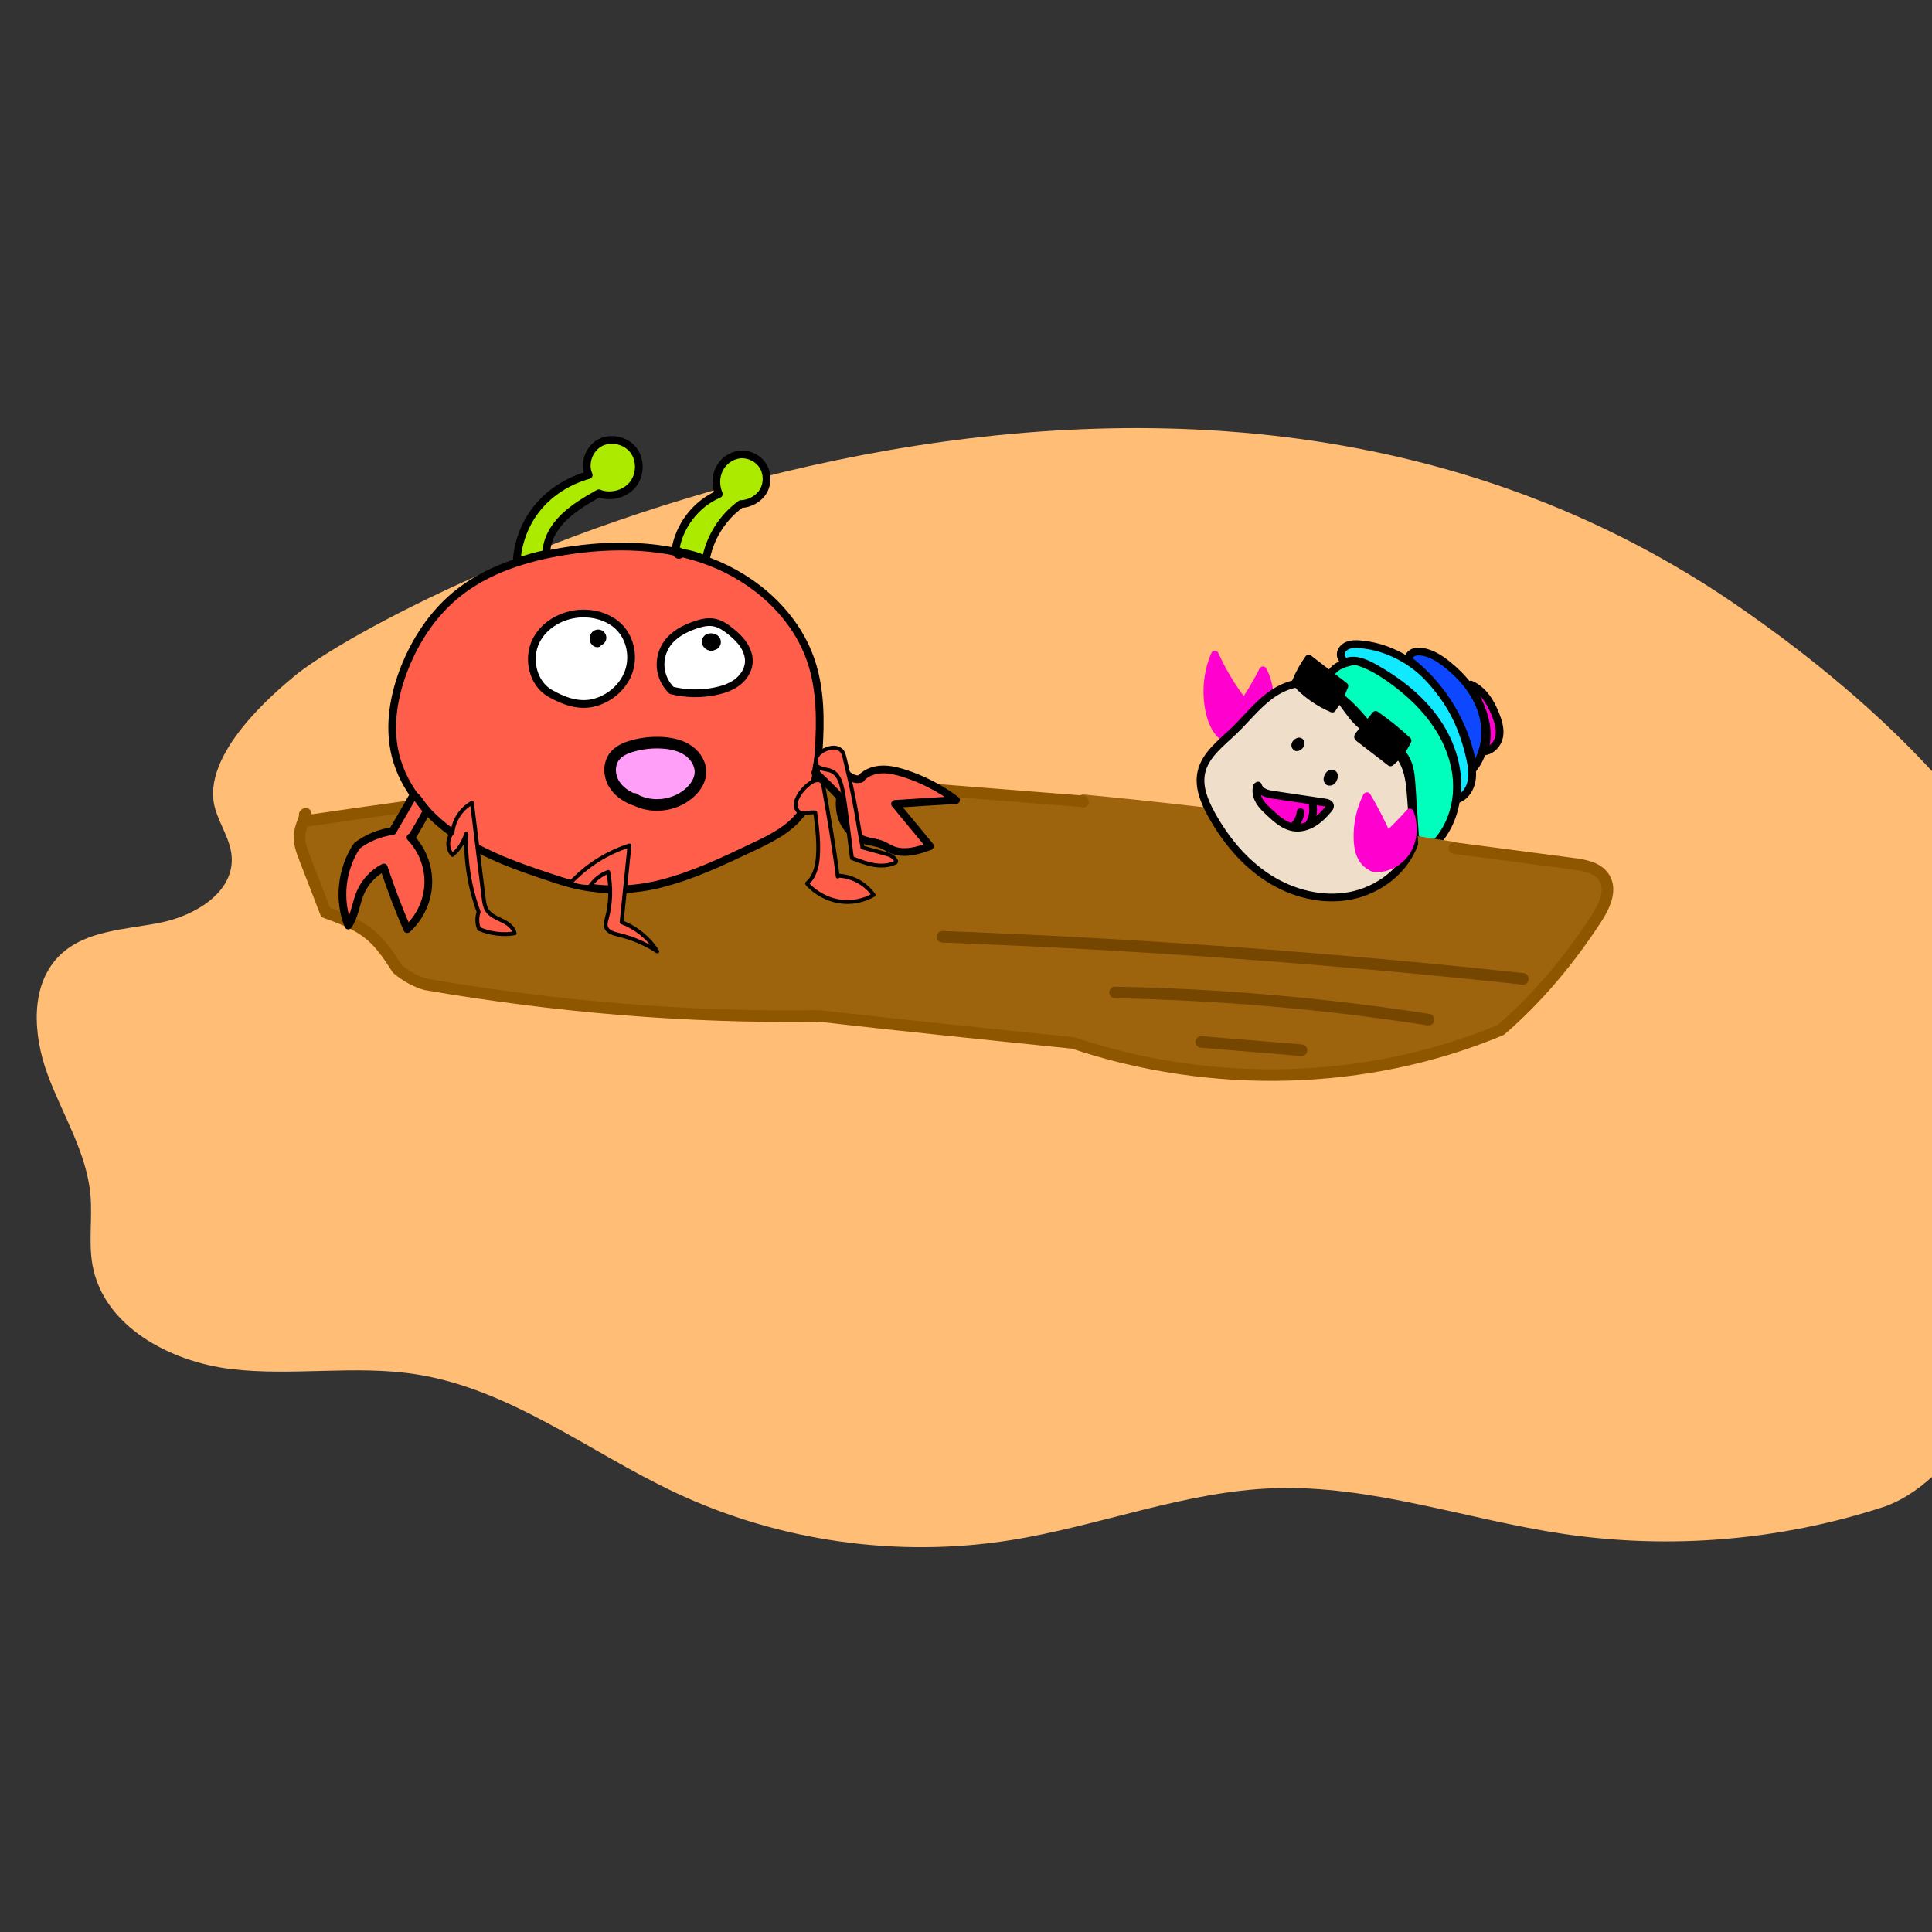 <?xml version="1.0" encoding="utf-8"?>
<!-- Generator: Adobe Illustrator 25.2.0, SVG Export Plug-In . SVG Version: 6.00 Build 0)  -->
<svg version="1.1" id="レイヤー_1" xmlns="http://www.w3.org/2000/svg" xmlns:xlink="http://www.w3.org/1999/xlink" x="0px"
	 y="0px" viewBox="0 0 500 500" style="enable-background:new 0 0 500 500;" xml:space="preserve">
<rect x="0" y="0" width="500" height="500" fill="#333333" stroke="none"/>
<style type="text/css">
	.st0{fill:#FFBD76;}
	.st1{fill:#00FFBC;stroke:#000000;stroke-width:2;stroke-linecap:round;stroke-linejoin:round;stroke-miterlimit:10;}
	.st2{fill:#FF00CF;stroke:#FF00CF;stroke-width:2;stroke-linecap:round;stroke-linejoin:round;stroke-miterlimit:10;}
	.st3{fill:none;stroke:#9E640D;stroke-width:3;stroke-linecap:round;stroke-linejoin:round;stroke-miterlimit:10;}
	.st4{fill:#9E640D;stroke:#8F5600;stroke-width:3;stroke-linecap:round;stroke-linejoin:round;stroke-miterlimit:10;}
	.st5{fill:#FF5F4A;stroke:#000000;stroke-width:2;stroke-linecap:round;stroke-linejoin:round;stroke-miterlimit:10;}
	.st6{fill:none;stroke:#000000;stroke-width:2;stroke-linecap:round;stroke-linejoin:round;stroke-miterlimit:10;}
	.st7{fill:#EFDFCA;stroke:#000000;stroke-width:2;stroke-linecap:round;stroke-linejoin:round;stroke-miterlimit:10;}
	.st8{fill:#FF00CF;stroke:#000000;stroke-width:2;stroke-linecap:round;stroke-linejoin:round;stroke-miterlimit:10;}
	.st9{stroke:#000000;stroke-width:2;stroke-linecap:round;stroke-linejoin:round;stroke-miterlimit:10;}
	.st10{fill:#10E9FF;stroke:#000000;stroke-width:2;stroke-linecap:round;stroke-linejoin:round;stroke-miterlimit:10;}
	.st11{fill:#0D47FF;stroke:#000000;stroke-width:2;stroke-linecap:round;stroke-linejoin:round;stroke-miterlimit:10;}
	.st12{fill:none;stroke:#744600;stroke-width:3;stroke-linecap:round;stroke-linejoin:round;stroke-miterlimit:10;}
	.st13{fill:none;stroke:#000000;stroke-width:3;stroke-linecap:round;stroke-linejoin:round;stroke-miterlimit:10;}
	.st14{fill:#FFFFFF;stroke:#000000;stroke-width:2;stroke-linecap:round;stroke-linejoin:round;stroke-miterlimit:10;}
	.st15{fill:#FF9FF8;stroke:#000000;stroke-width:3;stroke-linecap:round;stroke-linejoin:round;stroke-miterlimit:10;}
	.st16{fill:#ACEA00;stroke:#000000;stroke-width:2;stroke-linecap:round;stroke-linejoin:round;stroke-miterlimit:10;}
	.st17{fill:#FF5F4A;stroke:#000000;stroke-linecap:round;stroke-linejoin:round;stroke-miterlimit:10;}
</style>
<path class="st0" d="M487.28,390.05c-26.51,8.62-55.02,11.01-82.59,6.93c-25.08-3.71-49.6-12.69-74.94-11.83
	c-23.19,0.79-45.27,9.79-68.19,13.44c-29.29,4.66-59.94,0.31-86.78-12.31c-22.34-10.51-42.65-26.77-67.04-30.6
	c-15.8-2.48-32.02,0.53-47.9-1.37c-15.88-1.89-32.96-11.05-35.88-26.78c-1.11-5.99-0.01-12.18-0.55-18.25
	c-0.98-11.01-7.22-20.75-11.06-31.12c-3.85-10.37-4.71-23.5,3.31-31.1c6.64-6.3,16.76-6.47,25.74-8.25
	c8.98-1.78,19.07-7.77,18.57-16.91c-0.25-4.5-3.1-8.4-4.32-12.73c-3.93-13.95,15.97-30.36,20.36-34.05
	C100.39,154.66,300.4,52.03,451.44,158c13.37,9.38,84.08,58.99,80.43,110.63c-1.19,16.83-10.04,29.82-12.38,67
	c-0.56,8.81-0.89,20.99-8.6,33.4C504.93,378.62,496.16,387.17,487.28,390.05z"/>
<path class="st1" d="M354.41,188.94c-2.9-3.1-5.81-6.2-8.71-9.3c-0.75-0.8-1.52-1.65-1.77-2.71c-0.35-1.56,0.57-3.19,1.86-4.13
	c1.29-0.95,2.89-1.35,4.45-1.7c0.02-0.02,0.03-0.03,0.08-0.18c3.73,0.92,7.09,2.95,10.19,5.22c4.42,3.24,8.46,7.06,11.47,11.63
	c3.02,4.57,4.98,9.91,5.09,15.39c0.11,5.47-1.74,11.06-5.49,15.04c0-0.02,0-0.03,0.01,0.03c-1.84,0.22-3.76-0.24-5.3-1.29
	c-0.03,0.05-0.07,0.1-0.13,0.13c0-0.02,0-0.03,0.08-0.11c-0.3-4.5-0.6-9.01-0.9-13.51c-0.17-2.55-0.37-5.21-1.7-7.39
	c-1.22-2-3.24-3.36-5.19-4.65C357.07,190.49,355.37,189.97,354.41,188.94z"/>
<path class="st2" d="M317.01,191.02c-2.26-1.49-3.4-4.21-3.98-6.86c-1.06-4.88-0.62-10.08,1.37-14.73
	c2.01,4.41,4.51,8.59,7.53,12.44c1.83-2.7,3.49-5.52,4.93-8.39c1.63,3.22,2.21,7.04,1.2,10.51c-1.01,3.47-3.72,6.48-7.19,7.48
	C319.59,191.82,318.12,191.75,317.01,191.02z"/>
<path class="st3" d="M280.36,207.11c32.02,3.07,63.94,7.15,95.7,12.24"/>
<path class="st4" d="M376.4,219.49c10.25,1.35,20.5,2.7,30.76,4.05c3,0.39,6.39,1.03,8,3.59c2.03,3.21,0.06,7.39-2.01,10.57
	c-6.96,10.73-15.22,20.62-24.75,28.84c-34.75,14.56-75.05,15.32-110.67,3.37c-21.81-2.23-43.62-4.46-65.9-7
	c-34.05,0.54-68.15-2.38-101.71-8.17c-2.65-0.79-5.11-2.17-7.28-3.99c-2.01-3.12-4.06-6.28-6.89-8.69
	c-3.27-2.78-7.36-4.37-11.66-5.9c-1.79-4.63-3.58-9.25-5.37-13.88c-0.76-1.97-1.54-4.01-1.39-6.11c0.13-1.91,1.01-3.69,1.61-5.55
	c-0.07,0.03-0.15,0.07-0.22,0.1c-0.05-0.02-0.11-0.04,0.05,1.78c37.61-5.45,75.38-10.9,113.38-10.7c18.96,0.1,37.89,1.61,56.79,3.13
	c10.37,0.83,20.74,1.66,31.09,2.46c0.02,0.04,0.03,0.07,0.05,0.11"/>
<path class="st5" d="M145.11,227.96c-8.92-2.91-17.95-5.86-25.86-10.92s-14.69-12.53-16.92-21.64c-1.83-7.48-0.45-15.45,2.4-22.61
	c2.85-7.15,7.21-13.78,13.12-18.71c7.93-6.61,18.19-9.82,28.39-11.45c12.5-1.99,25.61-1.77,37.43,2.74
	c11.82,4.51,22.21,13.72,26.24,25.72c2.49,7.41,2.48,15.42,1.96,23.22c-0.38,5.78-1.15,11.86-4.67,16.45
	c-3.06,3.98-7.76,6.28-12.29,8.43c-7.89,3.76-15.86,7.55-24.35,9.63C162.07,230.91,153.13,230.57,145.11,227.96z"/>
<path class="st5" d="M222.99,201.24c1.35-1.38,3.32-2.03,5.25-2.1s3.84,0.39,5.68,0.97c4.84,1.52,9.41,3.91,13.5,6.95
	c-5.26,0.32-10.52,0.64-15.78,0.99c3.01,3.65,6.01,7.3,9.04,10.94c0,0.01,0,0.02-0.01,0.03c-1.58,0.55-3.17,1.1-4.82,1.35
	c-1.65,0.25-3.39,0.2-4.93-0.44c-0.95-0.39-1.81-0.99-2.76-1.37c-1.32-0.53-2.76-0.62-4.12-1.03c-2.27-0.68-4.25-2.25-5.43-4.3
	c-1.18-2.05-1.53-4.56-1.18-6.9c-2.05-2.22-4.2-4.35-6.43-6.35c0.06-0.08,0.12-0.17,0.18-0.25c0.15-1.45,0.45-2.89,0.98-4.38
	c2.32,1.68,4.63,3.36,6.95,5.04c0.69,0.5,1.4,1.01,2.23,1.2C222.14,201.78,223.12,201.58,222.99,201.24z"/>
<path class="st5" d="M106.24,216.72c3.07,3.18,4.77,7.64,4.6,12.05c-0.16,4.42-2.19,8.73-5.44,11.68
	c-2.28-5.22-4.29-10.56-6.07-15.94c-2.68,1.38-4.86,3.71-6.05,6.47c-1.19,2.78-1.42,5.94-3.15,8.54
	c-2.65-6.66-1.76-14.62,2.23-20.61c2.67-2.05,5.9-3.36,9.26-3.83c1.77-3.02,3.54-6.03,5.26-9.09c0.51-0.13,0.95,0.34,1.26,0.77
	c0.76,1.05,1.52,2.1,2.35,3.03c-1.24,2.35-2.55,4.65-3.95,6.9C106.63,216.66,106.72,216.62,106.24,216.72z"/>
<path class="st6" d="M197.43,164.57"/>
<path class="st7" d="M340.46,177.15c-4.09-1.25-8.57,0.44-11.98,3.03s-6.06,6.02-9.15,8.98c-3.34,3.2-7.43,6.21-8.42,10.72
	c-0.82,3.75,0.77,7.59,2.63,10.94c3.6,6.5,8.47,12.42,14.72,16.43c6.25,4.01,13.97,5.99,21.26,4.57c7.29-1.42,13.97-6.5,16.51-13.5
	c-0.29-3.95-0.58-7.89-0.86-11.84c-0.25-3.42-0.55-7-2.34-9.92c-2.73-4.46-8.23-6.35-11.83-10.15c-1.69-1.78-2.92-3.93-4.54-5.77
	C344.84,178.82,342.53,177.78,340.46,177.15z"/>
<path class="st8" d="M325.57,203.3c0.22,0.81,0.9,1.44,1.67,1.8c0.76,0.36,1.61,0.49,2.45,0.61c4.42,0.66,8.84,1.32,13.26,1.98
	c0.54,0.08,1.22,0.29,1.26,0.84c0.03,0.32-0.18,0.6-0.39,0.84c-1.13,1.35-2.36,2.63-3.85,3.55c-1.49,0.92-3.27,1.47-5.01,1.24
	c-2.5-0.32-4.51-2.12-6.36-3.84c-0.98-0.91-1.98-1.84-2.66-2.99c-0.69-1.15-1.03-2.58-0.61-3.85
	C325.3,203.57,325.28,203.66,325.57,203.3z"/>
<path class="st6" d="M339.76,208.55c0.23,1.51-0.06,3.09-0.81,4.42"/>
<path class="st6" d="M336.57,210.2c-0.14,1.42-0.84,2.78-1.93,3.72"/>
<path class="st2" d="M354.95,224.36c-1.31-0.57-2.29-1.76-2.85-3.07c-0.56-1.32-0.73-2.76-0.78-4.19c-0.11-3.8,0.72-7.62,2.41-11.03
	c-0.02,0.01-0.03,0.03,0.05-0.02c1.93,3.28,3.68,6.67,5.23,10.15c2.07-1.85,3.98-3.88,5.85-5.94c1.16,3.07,1.08,6.66-0.5,9.54
	c-1.58,2.88-4.73,4.92-8.02,4.89C355.69,224.69,354.97,224.57,354.95,224.36z"/>
<path class="st9" d="M335.29,176.64c0.87-2.18,2-4.26,3.39-6.19c3.07,2.37,6.13,4.75,9.24,7.1c-0.77,2.01-1.8,3.92-3.12,5.83
	C341.29,181.89,338.1,179.68,335.29,176.64z"/>
<path class="st9" d="M351.64,190.31c1.48-1.75,2.96-3.5,4.37-5.29c2.92,2.03,5.7,4.27,8.26,6.66c-1.04,2.13-2.5,4.06-4.41,5.62
	c-2.76-2.13-5.52-4.26-8.28-6.39C351.42,190.79,351.4,190.59,351.64,190.31z"/>
<path class="st6" d="M346.9,180.36c2.48,2.03,4.72,4.34,6.69,6.87"/>
<path class="st6" d="M335.64,193.37c-0.19-0.01-0.36-0.17-0.41-0.35s0-0.39,0.1-0.55c0.1-0.16,0.25-0.29,0.41-0.4
	c0.18-0.13,0.4-0.24,0.6-0.16c0.13,0.05,0.22,0.18,0.25,0.32s0,0.28-0.05,0.42c-0.13,0.33-0.4,0.6-0.74,0.71
	c-0.09,0.03-0.19,0.05-0.28,0.02c-0.1-0.04-0.18-0.13-0.21-0.24c-0.03-0.1-0.03-0.22-0.02-0.33"/>
<path class="st6" d="M343.82,202.26c-0.2-0.15-0.29-0.42-0.28-0.67c0.01-0.25,0.11-0.49,0.23-0.71c0.13-0.24,0.31-0.47,0.56-0.6
	c0.25-0.12,0.58-0.11,0.77,0.1c0.11,0.12,0.15,0.29,0.15,0.45c0,0.16-0.05,0.32-0.1,0.48c-0.1,0.3-0.24,0.61-0.48,0.81
	c-0.24,0.21-0.61,0.29-0.89,0.13C343.78,202.2,343.79,202.16,343.82,202.26z"/>
<path class="st6" d="M439.18,116.15"/>
<path class="st10" d="M348.56,171.23c-0.99-0.03-1.72-1.13-1.58-2.11c0.14-0.98,0.96-1.76,1.89-2.11c0.93-0.35,1.95-0.35,2.94-0.28
	c7.33,0.52,14.21,4.4,19.12,9.88c4.91,5.48,7.95,12.44,9.53,19.62c0.43,1.94,0.75,3.96,0.38,5.91c-0.37,1.95-1.56,3.86-3.4,4.6
	c0.16-0.08,0.32-0.15,0.49-0.23c-0.33,0.06-0.66,0.11-1,0.17c1.03-6.98-1.19-14.21-5.21-20.01s-9.72-10.28-15.87-13.74
	C353.54,171.62,350.83,170.42,348.56,171.23z"/>
<path class="st11" d="M364.45,170.71c-0.02-0.79,0.57-1.51,1.3-1.84c0.73-0.32,1.56-0.31,2.35-0.18c2.4,0.39,4.53,1.75,6.43,3.27
	c4.03,3.21,7.47,7.35,9.01,12.26s0.95,10.64-2.27,14.7C379.55,187.85,373.41,177.53,364.45,170.71z"/>
<path class="st8" d="M380.64,177.16c1.57,0.68,2.9,1.86,3.94,3.22s1.8,2.92,2.44,4.51c0.73,1.81,1.32,3.77,0.98,5.69
	c-0.35,1.92-1.91,3.74-4.06,3.91c1.17-2.84,1-6.09,0.15-9.04C383.23,182.51,381.73,179.8,380.64,177.16z"/>
<path class="st12" d="M243.9,242.44c50.18,1.88,100.29,5.51,150.22,10.88"/>
<path class="st12" d="M288.58,256.85c27.15,0.51,54.28,2.86,81.11,7.03"/>
<path class="st12" d="M310.88,269.65c8.65,0.71,17.3,1.42,25.95,2.14"/>
<path class="st13" d="M245.89,75.51"/>
<path class="st14" d="M173.82,178.68c-1.61-1.54-2.64-3.68-2.84-5.9s0.43-4.51,1.74-6.31c1.72-2.36,4.44-3.79,7.21-4.73
	c1.54-0.53,3.19-0.94,4.8-0.65c1.64,0.29,3.08,1.27,4.37,2.32c1.27,1.03,2.49,2.16,3.38,3.53c0.89,1.37,1.45,3.01,1.3,4.64
	c-0.19,2.08-1.5,3.94-3.2,5.15c-1.7,1.21-3.74,1.84-5.79,2.23C181.27,179.62,177.63,179.6,173.82,178.68z"/>
<path class="st14" d="M142.42,179.46c-4.54-2.55-6.03-9-3.68-13.65c2.34-4.65,7.78-7.28,12.98-7.03c3.15,0.15,6.32,1.28,8.53,3.52
	c2.96,2.98,3.84,7.75,2.4,11.7c-1.45,3.94-5.06,6.95-9.15,7.91C149.4,182.87,145.45,181.16,142.42,179.46z"/>
<path class="st15" d="M164.4,207.05c-2.28-0.81-4.41-2.26-5.6-4.36c-1.19-2.1-1.27-4.91,0.17-6.85c1.12-1.5,2.95-2.29,4.75-2.79
	c2.55-0.71,5.21-0.99,7.85-0.81c2.34,0.16,4.72,0.7,6.64,2.06c1.91,1.36,3.27,3.65,3.05,5.99c-0.17,1.77-1.21,3.37-2.49,4.61
	c-3.75,3.63-9.89,4.49-14.49,2.03c0.04-0.1-0.08-0.21-0.17-0.17S164.01,206.96,164.4,207.05z"/>
<path class="st6" d="M154.7,166.5c-0.36,0.04-0.71-0.17-0.9-0.48c-0.19-0.3-0.22-0.68-0.15-1.04c0.05-0.27,0.16-0.53,0.35-0.73
	c0.29-0.3,0.77-0.42,1.17-0.28s0.7,0.52,0.75,0.94s-0.17,0.86-0.54,1.07c-0.12,0.07-0.27,0.12-0.41,0.09
	c-0.19-0.05-0.3-0.23-0.36-0.42c-0.06-0.18-0.06-0.42,0.11-0.52c0.18-0.11,0.42,0.07,0.45,0.28
	C155.19,165.63,155.07,165.83,154.7,166.5z"/>
<path class="st6" d="M184.26,167.44c-0.54,0.02-1.1-0.23-1.4-0.68s-0.27-1.11,0.11-1.5c0.36-0.37,0.95-0.42,1.45-0.31
	c0.31,0.07,0.62,0.19,0.84,0.43c0.39,0.4,0.4,1.1,0.03,1.52c-0.37,0.42-1.06,0.5-1.51,0.17c-0.21-0.15-0.37-0.43-0.25-0.66
	c0.1-0.2,0.37-0.27,0.59-0.24c0.16,0.02,0.33,0.08,0.39,0.23S184.42,166.74,184.26,167.44z"/>
<path class="st16" d="M133.71,145.47c0.25-5.17,2.22-10.25,5.53-14.23c3.31-3.98,7.94-6.85,13.11-8.3c-1.31-2.96,0.06-6.8,2.91-8.34
	s6.75-0.64,8.7,1.95c1.95,2.58,1.78,6.52-0.31,8.98c-2.1,2.47-5.88,3.28-8.69,2.13c-3.15,1.8-6.34,3.63-8.96,6.16
	c-2.61,2.52-4.64,5.85-4.6,9.52C138.82,143.81,136.31,144.59,133.71,145.47z"/>
<path class="st16" d="M174.73,142.78c0.81-6.52,5.39-12.43,11.3-14.92c-0.89-2.07-0.87-4.53,0.15-6.53c1.02-2,3.07-3.48,5.3-3.7
	c2.3-0.22,4.67,0.93,5.92,2.86c1.25,1.94,1.32,4.58,0.17,6.58c-1.15,2-3.46,3.27-5.78,3.39c0,0.02,0,0.04-0.05-0.02
	c-4.74,3.41-8.08,8.72-9.09,14.47c-2.37-1.13-4.94-1.82-7.56-2.02c-0.18,0.53,0.71,0.98,1.03,0.52
	C176.44,142.97,175.72,142.29,174.73,142.78z"/>
<path class="st17" d="M147.6,228.53c4.16-4.48,9.49-7.86,15.31-9.72c-0.68,6.62-1.36,13.25-2.04,19.87
	c3.78,1.43,7.08,4.12,9.24,7.54c-3.05-1.99-6.46-3.45-10-4.29c-1.32-0.31-2.89-0.74-3.28-2.04c-0.21-0.7,0.01-1.46,0.2-2.17
	c1.05-3.86,1.18-7.96,0.38-12.06c-1.94,0.69-3.63,2.05-4.76,3.77c0,0.03,0,0.05-0.08,0.06C150.93,229.57,149.27,229.3,147.6,228.53z
	"/>
<path class="st17" d="M117.11,215.45c0.3-3.17,2.24-6.14,5.03-7.68c1.01,8.22,2.02,16.43,3.03,24.65c0.13,1.08,0.28,2.19,0.85,3.11
	c0.85,1.36,2.46,2.01,3.9,2.71c1.45,0.7,2.96,1.72,3.27,3.3c-3.08,0.51-6.31,0.09-9.22-1.13c-0.55-1.39-0.59-2.98-0.1-4.4
	c-2.38-6.43-3.44-13.35-3.22-20.24c-0.67,2.11-1.84,4.06-3.54,5.48C115.62,219.72,115.67,216.96,117.11,215.45z"/>
<path class="st17" d="M207.47,210.48c-0.88-0.19-1.47-1.09-1.54-1.98c-0.07-0.89,0.29-1.77,0.73-2.55c0.81-1.39,1.95-2.59,3.3-3.47
	c0.81-0.53,2-0.9,2.67-0.19c0.31,0.33,0.4,0.8,0.48,1.24c1.37,7.75,2.73,15.49,3.69,23.32c0-0.02,0-0.03,0-0.22
	c3.6,0.08,7.12,1.95,9.29,4.99c-2.68,1.56-5.9,2.15-8.95,1.65c-3.05-0.5-5.92-2.1-8.08-4.32c-0.02-0.05-0.03-0.09-0.19-0.33
	c1.97-1.68,2.63-4.44,2.81-7.03c0.27-3.76-0.21-7.54-0.7-11.34c-1.1-0.06-2.21,0.08-3.25,0.42
	C207.68,210.5,207.85,210.31,207.47,210.48z"/>
<path class="st17" d="M211.34,198.07c-0.43-0.83-0.23-1.88,0.32-2.64c0.55-0.75,1.39-1.24,2.27-1.57c0.67-0.26,1.39-0.43,2.11-0.37
	c0.72,0.06,1.44,0.37,1.88,0.94c0.36,0.46,0.5,1.05,0.64,1.62c0.83,3.46,1.66,6.93,2.35,10.42c0.82,4.2,1.43,8.43,2.26,12.63
	c0,0.01,0,0.02-0.01,0.22c1.91,0.52,3.83,1.04,5.74,1.56c0.61,0.17,1.22,0.33,1.78,0.64c0.55,0.31,1.04,0.77,1.26,1.36
	c-0.03,0.11-0.07,0.22-0.13,0.33c-0.01-0.01-0.02-0.02-0.01,0c-1.74,0.86-3.78,0.96-5.69,0.63c-1.91-0.33-3.73-1.05-5.54-1.72
	c0-0.01,0-0.02-0.09-0.02c-0.47-3.67-0.94-7.34-1.41-11.01c-0.29-2.28-0.58-4.56-1.06-6.81c-0.2-0.96-0.44-1.92-0.89-2.78
	s-1.15-1.64-2.06-2.01c-0.65-0.26-1.36-0.31-2.03-0.5C212.38,198.79,211.56,198.51,211.34,198.07z"/>
<path class="st0" d="M540.99,408.07"/>
<path class="st0" d="M527.31,193.7"/>
</svg>
